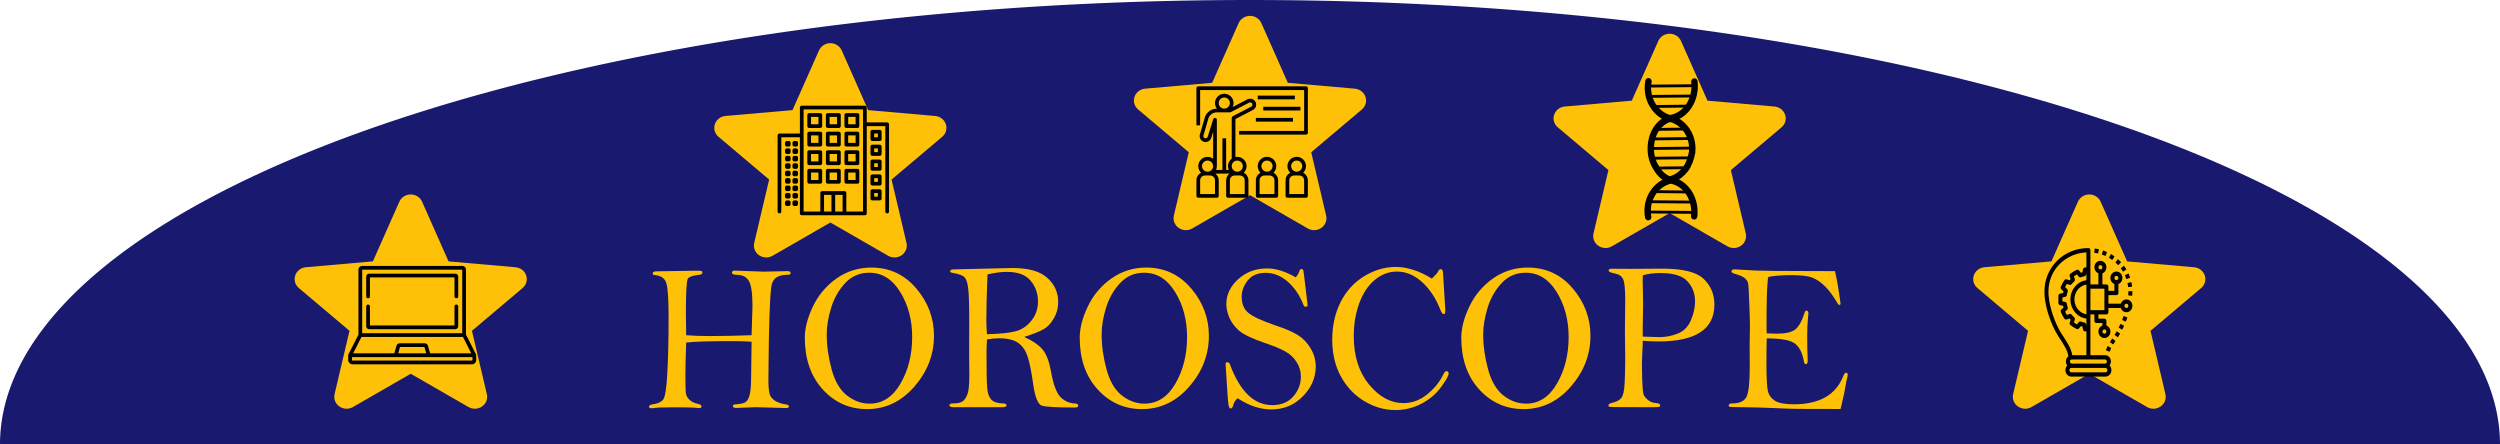 <?xml version="1.0" encoding="UTF-8" standalone="no"?>
<!-- Created with Inkscape (http://www.inkscape.org/) -->

<svg
   xmlns:dc="http://purl.org/dc/elements/1.1/"
   xmlns:cc="http://creativecommons.org/ns#"
   xmlns:rdf="http://www.w3.org/1999/02/22-rdf-syntax-ns#"
   xmlns:svg="http://www.w3.org/2000/svg"
   xmlns="http://www.w3.org/2000/svg"
   xmlns:sodipodi="http://sodipodi.sourceforge.net/DTD/sodipodi-0.dtd"
   xmlns:inkscape="http://www.inkscape.org/namespaces/inkscape"
   width="140mm"
   height="24.889mm"
   viewBox="0 0 140 24.889"
   version="1.1"
   id="svg8"
   inkscape:version="0.92.4 (5da689c313, 2019-01-14)"
   sodipodi:docname="Horoscopedess3.svg">
  <defs
     id="defs2" />
  <sodipodi:namedview
     id="base"
     pagecolor="#ffffff"
     bordercolor="#666666"
     borderopacity="1.0"
     inkscape:pageopacity="0.0"
     inkscape:pageshadow="2"
     inkscape:zoom="2.8"
     inkscape:cx="206.7561"
     inkscape:cy="102.06001"
     inkscape:document-units="mm"
     inkscape:current-layer="layer1"
     showgrid="false"
     inkscape:window-width="1920"
     inkscape:window-height="1001"
     inkscape:window-x="-9"
     inkscape:window-y="-9"
     inkscape:window-maximized="1"
     fit-margin-top="0"
     fit-margin-left="0"
     fit-margin-right="0"
     fit-margin-bottom="0" />
  <g
     inkscape:label="Calque 1"
     inkscape:groupmode="layer"
     id="layer1"
     transform="translate(0,-272.111)">
    <path
       style="fill:#191970;fill-opacity:1;stroke:none;stroke-width:0.247;stroke-opacity:1"
       id="path20"
       sodipodi:type="arc"
       sodipodi:cx="70"
       sodipodi:cy="297"
       sodipodi:rx="70"
       sodipodi:ry="24.888889"
       sodipodi:start="3.1415927"
       sodipodi:end="0"
       sodipodi:open="true"
       d="M 0,297 A 70,24.889 0 0 1 70,272.111 70,24.889 0 0 1 140,297"
       inkscape:export-xdpi="96"
       inkscape:export-ydpi="96" />
    <g
       id="flowRoot10"
       style="font-style:normal;font-weight:normal;font-size:42.667px;line-height:1.25;font-family:sans-serif;letter-spacing:0px;word-spacing:0px;fill:#ffc107;fill-opacity:1;stroke:none"
       transform="matrix(0.264,0,0,0.282,10.377,251.4)"
       aria-label="HOROSCOPE">
      <path
         inkscape:connector-curvature="0"
         id="path7118"
         style="font-style:normal;font-variant:normal;font-weight:normal;font-stretch:normal;font-family:'Bell MT';-inkscape-font-specification:'Bell MT';fill:#ffc107;fill-opacity:1"
         d="m 120.122,140.017 0.188,-5.792 q 0,-3.812 -0.771,-5 -0.75,-1.208 -2.542,-1.208 -1.042,0 -1.042,-0.438 0,-0.396 0.625,-0.396 l 6.062,0.208 5.146,-0.104 q 0.604,0 0.604,0.375 0,0.333 -0.396,0.333 -1.583,0 -2.458,0.458 -0.875,0.458 -1.167,1.562 -0.271,1.104 -0.458,6.312 -0.167,5.188 -0.167,7.542 l -0.062,5.125 q 0,2.396 0.458,3.125 0.458,0.708 1.354,1.125 0.917,0.396 1.875,0.5 0.667,0.083 0.667,0.396 0,0.333 -0.562,0.333 l -6.417,-0.167 -4.188,0.146 q -0.729,0 -0.729,-0.375 0,-0.312 0.521,-0.333 1.667,-0.104 2.167,-0.438 0.521,-0.333 0.833,-1.271 0.312,-0.938 0.354,-3.167 l 0.104,-7.562 q -1.792,-0.125 -3.646,-0.125 -8.062,0 -10.229,0.292 -0.167,4 -0.167,6.583 0,2.896 0.125,3.562 0.125,0.667 0.771,1.25 0.667,0.562 1.812,0.792 0.708,0.146 0.708,0.458 0,0.375 -0.458,0.375 -0.146,0 -0.417,-0.042 -1.125,-0.125 -4.667,-0.125 -3.854,0 -4.729,0.167 -0.188,0.021 -0.375,0.021 -0.479,0 -0.479,-0.312 0,-0.354 0.646,-0.438 1.604,-0.188 2.292,-0.896 0.688,-0.708 0.938,-5.312 0.271,-4.604 0.271,-11.188 0,-5.354 -0.5,-6.75 -0.5,-1.396 -2.438,-1.542 -0.438,-0.042 -0.438,-0.333 0,-0.417 0.896,-0.417 l 8.396,-0.125 q 0.896,0 1.062,0.062 0.188,0.042 0.188,0.333 0,0.333 -0.542,0.396 -2.062,0.208 -2.521,0.75 -0.438,0.542 -0.438,6.75 0,0.646 0.062,4.521 2.125,0.167 5,0.167 3.708,0 8.875,-0.167 z" />
      <path
         inkscape:connector-curvature="0"
         id="path7120"
         style="font-style:normal;font-variant:normal;font-weight:normal;font-stretch:normal;font-family:'Bell MT';-inkscape-font-specification:'Bell MT';fill:#ffc107;fill-opacity:1"
         d="m 131.413,140.496 q 0,-2.812 1.708,-6.167 1.708,-3.375 4.979,-5.562 3.292,-2.188 7.417,-2.188 5.771,0 9.521,4.125 3.771,4.125 3.771,9.417 0,5.625 -4.167,10.104 -4.167,4.458 -10.021,4.458 -5.604,0 -9.417,-3.917 -3.792,-3.917 -3.792,-10.271 z m 4.646,-0.667 q 0,3.396 1.042,6.979 1.042,3.562 3.271,5.188 2.229,1.604 4.771,1.604 4.104,0 6.562,-3.979 2.479,-4 2.479,-9.25 0,-5.083 -2.521,-8.917 -2.521,-3.854 -6.583,-3.854 -3.062,0 -5.104,2.062 -2.042,2.042 -2.979,4.896 -0.938,2.854 -0.938,5.271 z" />
      <path
         inkscape:connector-curvature="0"
         id="path7122"
         style="font-style:normal;font-variant:normal;font-weight:normal;font-stretch:normal;font-family:'Bell MT';-inkscape-font-specification:'Bell MT';fill:#ffc107;fill-opacity:1"
         d="m 177.955,140.35 q 2.875,1.25 4,2.625 1.125,1.354 1.667,4.208 0.708,3.75 1.958,5.042 1.25,1.271 3.271,1.354 0.562,0.042 0.562,0.417 0,0.375 -0.646,0.375 -5.833,0 -7.083,-0.375 -1.229,-0.396 -1.833,-4.271 -0.562,-3.771 -1.188,-5.5 -0.604,-1.75 -1.958,-2.667 -1.333,-0.938 -4.188,-0.938 -1.083,0 -2.458,0.229 -0.104,1.312 -0.104,2.729 0,5.354 0.146,6.938 0.146,1.562 0.875,2.292 0.75,0.708 2.479,0.75 0.75,0.021 0.75,0.354 0,0.396 -0.917,0.396 h -10.312 q -0.896,0 -0.896,-0.396 0,-0.354 0.708,-0.354 1.583,0 2.188,-0.479 0.625,-0.479 0.979,-1.479 0.354,-1.021 0.354,-3.667 l -0.042,-4.25 0.021,-6.479 q 0,-4.958 -0.229,-6.562 -0.208,-1.604 -0.771,-2.146 -0.562,-0.562 -2.604,-0.875 -0.438,-0.062 -0.438,-0.354 0,-0.333 0.875,-0.333 l 12.333,-0.271 q 5.104,0 7.396,1.958 2.312,1.958 2.312,4.792 0,1.792 -0.938,3.271 -0.917,1.479 -2.188,2.146 -1.271,0.667 -4.083,1.521 z m -7.896,-0.542 q 4,-0.083 6,-0.562 2,-0.479 3.396,-2.104 1.417,-1.625 1.417,-3.854 0,-2.354 -1.562,-4.104 -1.562,-1.75 -5,-1.75 -1.875,0 -4.146,0.5 -0.25,5.729 -0.25,9.125 0,1.167 0.146,2.75 z" />
      <path
         inkscape:connector-curvature="0"
         id="path7124"
         style="font-style:normal;font-variant:normal;font-weight:normal;font-stretch:normal;font-family:'Bell MT';-inkscape-font-specification:'Bell MT';fill:#ffc107;fill-opacity:1"
         d="m 189.726,140.496 q 0,-2.812 1.708,-6.167 1.708,-3.375 4.979,-5.562 3.292,-2.188 7.417,-2.188 5.771,0 9.521,4.125 3.771,4.125 3.771,9.417 0,5.625 -4.167,10.104 -4.167,4.458 -10.021,4.458 -5.604,0 -9.417,-3.917 -3.792,-3.917 -3.792,-10.271 z m 4.646,-0.667 q 0,3.396 1.042,6.979 1.042,3.562 3.271,5.188 2.229,1.604 4.771,1.604 4.104,0 6.562,-3.979 2.479,-4 2.479,-9.25 0,-5.083 -2.521,-8.917 -2.521,-3.854 -6.583,-3.854 -3.062,0 -5.104,2.062 -2.042,2.042 -2.979,4.896 -0.938,2.854 -0.938,5.271 z" />
      <path
         inkscape:connector-curvature="0"
         id="path7126"
         style="font-style:normal;font-variant:normal;font-weight:normal;font-stretch:normal;font-family:'Bell MT';-inkscape-font-specification:'Bell MT';fill:#ffc107;fill-opacity:1"
         d="m 235.538,128.517 q 0.562,-0.562 0.75,-1.167 0.167,-0.5 0.479,-0.5 0.167,0 0.375,0.208 0.146,0.75 0.417,3.021 l 0.5,3.917 q 0,0.375 -0.458,0.375 -0.25,0 -0.438,-0.417 -1.104,-2.729 -3.271,-4.542 -2.167,-1.792 -4.729,-1.792 -2.521,0 -3.812,1.521 -1.271,1.521 -1.271,3.229 0,2.083 1.396,3.188 1.396,1.104 5.75,2.5 3.208,1 4.792,1.938 1.604,0.938 2.688,2.625 1.083,1.688 1.083,3.625 0,3.292 -2.729,5.896 -2.729,2.604 -6.688,2.604 -3.562,0 -7.167,-2.229 -0.708,0.583 -0.917,1.375 -0.167,0.667 -0.542,0.667 -0.333,0 -0.479,-0.854 -0.146,-0.854 -0.604,-8.083 0.083,-0.25 0.438,-0.25 0.312,0 0.5,0.458 3.208,8.062 8.958,8.062 2.854,0 4.458,-1.708 1.625,-1.729 1.625,-3.958 0,-1.542 -0.875,-2.833 -0.854,-1.292 -2.292,-2.083 -1.417,-0.792 -4.5,-1.771 -3.958,-1.271 -5.396,-2.396 -1.417,-1.146 -2.083,-2.562 -0.667,-1.438 -0.667,-2.771 0,-2.771 2.5,-4.917 2.521,-2.146 6.167,-2.146 1.375,0 2.875,0.438 1.521,0.438 3.167,1.333 z" />
      <path
         inkscape:connector-curvature="0"
         id="path7128"
         style="font-style:normal;font-variant:normal;font-weight:normal;font-stretch:normal;font-family:'Bell MT';-inkscape-font-specification:'Bell MT';fill:#ffc107;fill-opacity:1"
         d="m 264.413,128.767 q 1.146,-1.021 1.312,-1.375 0.208,-0.5 0.604,-0.5 0.417,0 0.458,0.75 l 0.479,7.271 q 0,0.625 -0.062,0.771 -0.042,0.125 -0.292,0.125 -0.333,0 -0.708,-0.896 -1.375,-3.312 -3.833,-5.438 -2.479,-2.104 -5.375,-2.104 -2.542,0 -4.667,1.646 -2.125,1.625 -3.312,4.667 -1.167,3.021 -1.167,6.5 0,5.917 3.25,9.625 3.271,3.688 7.292,3.688 2.729,0 5.021,-1.729 2.292,-1.729 3.458,-4 0.312,-0.625 0.646,-0.625 0.458,0 0.458,0.5 0,0.604 -1.583,2.646 -1.583,2.042 -4.167,3.312 -2.562,1.271 -5.521,1.271 -3.479,0 -6.625,-1.771 -3.125,-1.771 -4.958,-4.896 -1.833,-3.125 -1.833,-7.333 0,-4.125 1.771,-7.438 1.792,-3.312 5.021,-5.146 3.229,-1.833 6.667,-1.833 1.833,0 3.75,0.583 1.917,0.562 3.917,1.729 z" />
      <path
         inkscape:connector-curvature="0"
         id="path7130"
         style="font-style:normal;font-variant:normal;font-weight:normal;font-stretch:normal;font-family:'Bell MT';-inkscape-font-specification:'Bell MT';fill:#ffc107;fill-opacity:1"
         d="m 270.663,140.496 q 0,-2.812 1.708,-6.167 1.708,-3.375 4.979,-5.562 3.292,-2.188 7.417,-2.188 5.771,0 9.521,4.125 3.771,4.125 3.771,9.417 0,5.625 -4.167,10.104 -4.167,4.458 -10.021,4.458 -5.604,0 -9.417,-3.917 -3.792,-3.917 -3.792,-10.271 z m 4.646,-0.667 q 0,3.396 1.042,6.979 1.042,3.562 3.271,5.188 2.229,1.604 4.771,1.604 4.104,0 6.562,-3.979 2.479,-4 2.479,-9.25 0,-5.083 -2.521,-8.917 -2.521,-3.854 -6.583,-3.854 -3.062,0 -5.104,2.062 -2.042,2.042 -2.979,4.896 -0.938,2.854 -0.938,5.271 z" />
      <path
         inkscape:connector-curvature="0"
         id="path7132"
         style="font-style:normal;font-variant:normal;font-weight:normal;font-stretch:normal;font-family:'Bell MT';-inkscape-font-specification:'Bell MT';fill:#ffc107;fill-opacity:1"
         d="m 309.163,141.121 q 0,0.938 -0.125,2.812 -0.062,0.917 -0.062,1.854 0,0.708 0.062,3.062 0.083,2.333 0.292,2.917 0.229,0.583 0.958,1.125 0.75,0.542 1.604,0.583 0.958,0.062 0.958,0.438 0,0.292 -0.292,0.354 -0.292,0.042 -2.208,0.042 l -5.729,-0.021 q -2.417,0 -2.583,-0.062 -0.146,-0.083 -0.146,-0.292 0,-0.333 0.792,-0.5 1.396,-0.312 1.938,-0.979 0.562,-0.667 0.688,-2.854 0.125,-2.208 0.125,-5.083 l -0.062,-5.562 0.062,-6 q 0,-3.188 -0.438,-4.062 -0.438,-0.896 -1.708,-1.125 -1.375,-0.25 -1.375,-0.604 0,-0.354 0.625,-0.354 l 4.125,0.021 6.625,-0.042 q 6.542,0 8.792,2.042 2.271,2.042 2.271,5.104 0,3.646 -2.958,5.479 -2.958,1.833 -8.896,1.833 -1.438,0 -3.333,-0.125 z m 0,-0.833 q 3.062,0.104 3.479,0.104 2.125,0 4,-0.729 1.875,-0.729 2.729,-2.625 0.875,-1.896 0.875,-3.75 0,-2.354 -1.604,-3.979 -1.583,-1.646 -5.729,-1.646 -2.146,0 -3.75,0.458 -0.021,0.75 -0.021,0.938 l 0.083,4.792 -0.083,5.104 q 0,0.375 0.021,1.333 z" />
      <path
         inkscape:connector-curvature="0"
         id="path7134"
         style="font-style:normal;font-variant:normal;font-weight:normal;font-stretch:normal;font-family:'Bell MT';-inkscape-font-specification:'Bell MT';fill:#ffc107;fill-opacity:1"
         d="m 349.934,127.288 q 0.604,2.333 1.188,6.542 -0.104,0.167 -0.229,0.167 -0.146,0 -0.312,-0.167 -1.438,-2.312 -2.75,-3.521 -1.312,-1.208 -2.646,-1.708 -1.312,-0.521 -4.542,-0.521 -3.042,0 -4.812,0.354 -0.167,0.208 -0.167,0.771 0,0.146 -0.042,0.521 -0.208,1.667 -0.208,9.042 0,0.312 0.042,0.875 1.583,0.062 2.167,0.062 2.625,0 3.792,-0.771 1.188,-0.792 2.062,-3.375 0.146,-0.438 0.417,-0.438 0.396,0 0.396,0.604 l -0.083,0.833 q -0.167,1.646 -0.167,3.396 0,2.833 0.104,5.104 0,0.708 -0.396,0.708 -0.292,0 -0.396,-0.5 -0.438,-2.458 -1.833,-3.542 -1.396,-1.083 -6.062,-1.083 -0.062,1.521 -0.062,4.917 0,4.396 0.312,5.583 0.312,1.188 1.5,1.896 1.188,0.688 4.021,0.688 8.104,0 10.458,-5.583 0.292,-0.688 0.604,-0.688 0.333,0 0.333,0.458 0,0.25 -0.104,0.542 -0.125,0.396 -0.604,2.958 -0.104,0.542 -0.792,3.25 l -8.729,-0.021 q -1.875,0 -5.521,-0.167 -3.625,-0.146 -6.438,-0.167 -2.792,0 -2.917,-0.104 -0.125,-0.104 -0.125,-0.229 0,-0.417 0.688,-0.417 2.312,0 3.042,-1.229 0.729,-1.229 0.729,-5.979 l -0.021,-4.271 0.062,-4 q 0,-1.208 -0.146,-4.562 -0.125,-3.375 -0.25,-3.854 -0.104,-0.479 -0.646,-0.938 -0.521,-0.479 -2.333,-0.958 -0.542,-0.146 -0.542,-0.458 0,-0.375 0.729,-0.375 l 4.25,0.229 q 2.25,0.104 11.062,0.104 5.792,0 5.917,0.021 z" />
    </g>
    <path
       inkscape:connector-curvature="0"
       style="fill:#ffc107;stroke-width:0.025"
       d="m 29.466,287.535 c -0.085,-0.254 -0.319,-0.434 -0.595,-0.458 l -3.752,-0.328 -1.484,-3.345 C 23.526,283.159 23.277,283 23,283 c -0.277,0 -0.526,0.159 -0.635,0.404 l -1.484,3.344 -3.753,0.328 c -0.276,0.025 -0.509,0.204 -0.594,0.458 -0.086,0.254 -0.006,0.532 0.202,0.707 l 2.836,2.396 -0.836,3.549 c -0.061,0.261 0.044,0.531 0.269,0.687 0.121,0.084 0.262,0.127 0.405,0.127 0.123,0 0.245,-0.032 0.354,-0.095 l 3.237,-1.863 3.235,1.863 c 0.237,0.137 0.535,0.125 0.759,-0.032 0.225,-0.157 0.33,-0.427 0.269,-0.687 l -0.836,-3.549 2.836,-2.395 c 0.209,-0.176 0.288,-0.453 0.203,-0.707 z m 0,0"
       id="path4547"
       inkscape:export-xdpi="96"
       inkscape:export-ydpi="96" />
    <path
       inkscape:connector-curvature="0"
       style="fill:#ffc107;stroke-width:0.025"
       d="m 123.466,287.535 c -0.085,-0.254 -0.319,-0.434 -0.595,-0.458 l -3.752,-0.328 -1.484,-3.345 C 117.526,283.159 117.277,283 117,283 c -0.277,0 -0.526,0.159 -0.635,0.404 l -1.484,3.344 -3.753,0.328 c -0.276,0.025 -0.509,0.204 -0.594,0.458 -0.086,0.254 -0.007,0.532 0.202,0.707 l 2.836,2.396 -0.836,3.549 c -0.061,0.261 0.044,0.531 0.269,0.687 0.121,0.084 0.262,0.127 0.405,0.127 0.123,0 0.245,-0.032 0.354,-0.095 l 3.237,-1.863 3.235,1.863 c 0.237,0.137 0.535,0.125 0.759,-0.032 0.225,-0.157 0.33,-0.427 0.269,-0.687 l -0.836,-3.549 2.836,-2.395 c 0.209,-0.176 0.288,-0.453 0.203,-0.707 z m 0,0"
       id="path4547-1"
       inkscape:export-xdpi="96"
       inkscape:export-ydpi="96" />
    <path
       inkscape:connector-curvature="0"
       style="fill:#ffc107;stroke-width:0.025"
       d="m 99.966,278.535 c -0.085,-0.254 -0.319,-0.434 -0.595,-0.458 l -3.752,-0.328 -1.484,-3.345 C 94.026,274.159 93.777,274 93.5,274 c -0.277,0 -0.526,0.159 -0.635,0.404 l -1.484,3.344 -3.753,0.328 c -0.276,0.025 -0.509,0.204 -0.594,0.458 -0.086,0.254 -0.007,0.532 0.202,0.707 l 2.836,2.396 -0.836,3.549 c -0.061,0.261 0.044,0.531 0.269,0.687 0.121,0.084 0.262,0.127 0.405,0.127 0.123,0 0.245,-0.032 0.354,-0.095 l 3.237,-1.863 3.235,1.863 c 0.237,0.137 0.535,0.125 0.759,-0.032 0.225,-0.157 0.33,-0.427 0.269,-0.687 l -0.836,-3.549 2.836,-2.395 c 0.209,-0.176 0.288,-0.453 0.203,-0.707 z m 0,0"
       id="path4547-1-6"
       inkscape:export-xdpi="96"
       inkscape:export-ydpi="96" />
    <path
       inkscape:connector-curvature="0"
       style="fill:#ffc107;stroke-width:0.025"
       d="m 52.966,279.064 c -0.085,-0.254 -0.319,-0.434 -0.595,-0.458 l -3.752,-0.328 -1.484,-3.345 c -0.109,-0.245 -0.359,-0.404 -0.635,-0.404 -0.277,0 -0.526,0.159 -0.635,0.404 l -1.484,3.344 -3.753,0.328 c -0.276,0.025 -0.509,0.204 -0.594,0.458 -0.086,0.254 -0.007,0.532 0.202,0.707 l 2.836,2.396 -0.836,3.549 c -0.061,0.261 0.044,0.531 0.269,0.687 0.121,0.084 0.262,0.127 0.405,0.127 0.123,0 0.245,-0.032 0.354,-0.095 l 3.237,-1.863 3.235,1.863 c 0.237,0.137 0.535,0.125 0.759,-0.032 0.225,-0.157 0.33,-0.427 0.269,-0.687 l -0.836,-3.549 2.836,-2.395 c 0.209,-0.176 0.288,-0.453 0.203,-0.707 z m 0,0"
       id="path4547-1-6-5"
       inkscape:export-xdpi="96"
       inkscape:export-ydpi="96" />
    <path
       inkscape:connector-curvature="0"
       style="fill:#ffc107;stroke-width:0.025"
       d="m 76.466,277.535 c -0.085,-0.254 -0.319,-0.434 -0.595,-0.458 l -3.752,-0.328 -1.484,-3.345 C 70.526,273.159 70.277,273 70,273 c -0.277,0 -0.526,0.159 -0.635,0.404 l -1.484,3.344 -3.753,0.328 c -0.276,0.025 -0.509,0.204 -0.594,0.458 -0.086,0.254 -0.007,0.532 0.202,0.707 l 2.836,2.396 -0.836,3.549 c -0.061,0.261 0.044,0.531 0.269,0.687 0.121,0.084 0.262,0.127 0.405,0.127 0.123,0 0.245,-0.032 0.354,-0.095 l 3.237,-1.863 3.235,1.863 c 0.237,0.137 0.535,0.125 0.759,-0.032 0.225,-0.157 0.33,-0.427 0.269,-0.687 l -0.836,-3.549 2.836,-2.395 c 0.209,-0.176 0.288,-0.453 0.203,-0.707 z m 0,0"
       id="path4547-1-6-2"
       inkscape:export-xdpi="96"
       inkscape:export-ydpi="96" />
    <g
       transform="matrix(0.014,0,0,0.014,19.5,286.173)"
       id="g4691"
       inkscape:export-xdpi="96"
       inkscape:export-ydpi="96">
      <g
         id="g4689">
        <path
           inkscape:connector-curvature="0"
           d="m 511.976,416.063 c -0.005,-0.075 -0.004,-0.149 -0.011,-0.224 -0.027,-0.297 -0.07,-0.588 -0.131,-0.873 -0.006,-0.028 -0.015,-0.056 -0.022,-0.084 -0.059,-0.262 -0.132,-0.518 -0.218,-0.768 -0.023,-0.067 -0.048,-0.132 -0.073,-0.198 -0.084,-0.227 -0.179,-0.448 -0.284,-0.663 -0.018,-0.038 -0.03,-0.077 -0.049,-0.115 L 471.076,334.02 V 73.72 c 0,-8.006 -6.513,-14.519 -14.519,-14.519 H 55.441 c -8.006,0 -14.519,6.513 -14.519,14.519 V 334.018 L 0.811,413.137 c -0.019,0.038 -0.031,0.077 -0.049,0.115 -0.105,0.215 -0.199,0.436 -0.284,0.662 -0.025,0.066 -0.05,0.132 -0.073,0.199 -0.085,0.251 -0.159,0.508 -0.218,0.77 -0.006,0.027 -0.015,0.054 -0.021,0.081 -0.061,0.286 -0.104,0.577 -0.131,0.874 -0.007,0.074 -0.007,0.149 -0.011,0.223 C 0.014,416.217 0,416.371 0,416.529 v 19.026 c 0,9.509 7.735,17.244 17.244,17.244 h 477.512 c 9.509,0 17.244,-7.735 17.244,-17.244 v -19.026 c 0,-0.158 -0.014,-0.312 -0.024,-0.466 z M 55.923,74.203 H 456.077 V 328.312 H 55.923 Z M 53.029,343.311 H 458.97 l 33.318,65.717 h -164.78 l -8.271,-29.989 c -1.684,-6.105 -7.282,-10.369 -13.615,-10.369 h -99.246 c -6.333,0 -11.932,4.264 -13.615,10.368 l -8.271,29.99 H 19.711 Z m 258.919,65.718 H 200.052 l 6.993,-25.358 h 97.91 z M 497,435.554 c 0,1.237 -1.007,2.244 -2.244,2.244 H 17.244 c -1.237,0 -2.244,-1.007 -2.244,-2.244 v -11.526 h 482 z"
           id="path4687" />
      </g>
    </g>
    <g
       transform="matrix(0.014,0,0,0.014,19.5,286.173)"
       id="g4697"
       inkscape:export-xdpi="96"
       inkscape:export-ydpi="96">
      <g
         id="g4695">
        <path
           inkscape:connector-curvature="0"
           d="m 432.577,213.756 c -4.143,0 -7.5,3.357 -7.5,7.5 v 76.055 H 86.923 v -76.055 c 0,-4.143 -3.357,-7.5 -7.5,-7.5 -4.143,0 -7.5,3.357 -7.5,7.5 v 79.294 c 0,6.485 5.275,11.761 11.761,11.761 h 344.633 c 6.485,0 11.761,-5.275 11.761,-11.761 v -79.294 c -10e-4,-4.141 -3.358,-7.5 -7.501,-7.5 z"
           id="path4693" />
      </g>
    </g>
    <g
       transform="matrix(0.014,0,0,0.014,19.5,286.173)"
       id="g4703"
       inkscape:export-xdpi="96"
       inkscape:export-ydpi="96">
      <g
         id="g4701">
        <path
           inkscape:connector-curvature="0"
           d="M 428.316,90.203 H 83.684 c -6.485,0 -11.761,5.275 -11.761,11.761 v 79.294 c 0,4.143 3.357,7.5 7.5,7.5 4.143,0 7.5,-3.357 7.5,-7.5 v -76.055 h 338.154 v 76.055 c 0,4.143 3.357,7.5 7.5,7.5 4.143,0 7.5,-3.357 7.5,-7.5 v -79.294 c 0,-6.487 -5.275,-11.761 -11.761,-11.761 z"
           id="path4699" />
      </g>
    </g>
    <g
       transform="matrix(0.014,0,0,0.015,113.591,285.94)"
       id="g4954"
       inkscape:export-xdpi="96"
       inkscape:export-ydpi="96">
      <g
         id="g4952">
        <path
           inkscape:connector-curvature="0"
           d="m 414.61,211.775 c -3.406,-9.558 -12.463,-15.933 -22.61,-15.915 -10.137,0.031 -19.158,6.438 -22.526,16 H 320 v -32 h 32 c 4.417,10e-4 7.999,-3.579 8,-7.996 0,-0.001 0,-0.003 0,-0.004 v -33.474 c 12.497,-4.418 19.047,-18.13 14.629,-30.628 -4.418,-12.497 -18.13,-19.047 -30.628,-14.629 -12.498,4.418 -19.047,18.13 -14.629,30.628 2.416,6.835 7.793,12.212 14.628,14.629 v 25.475 h -24 v -16 c 10e-4,-4.417 -3.579,-7.999 -7.996,-8 -0.001,0 -0.003,0 -0.004,0 H 296 V 98.385 c 12.497,-4.418 19.047,-18.13 14.629,-30.628 -4.418,-12.497 -18.13,-19.047 -30.628,-14.629 -12.497,4.418 -19.047,18.13 -14.629,30.628 2.416,6.835 7.793,12.212 14.628,14.629 V 139.86 H 248 V 12.141 c 0.001,-4.417 -3.579,-7.999 -7.996,-8 -0.001,0 -0.003,0 -0.004,0 -98.691,0 -176,71.453 -176,162.664 0,43.328 17.199,100.695 44.891,149.703 4.973,8.797 11.461,18.047 18.328,27.844 14.521,20.699 30.681,43.976 32.438,64.238 -6.15,4.347 -9.749,11.458 -9.61,18.988 0.023,5.409 1.891,10.649 5.295,14.853 -4.735,4.672 -7.383,11.058 -7.342,17.71 0.014,13.249 10.751,23.986 24,24 h 136 c 13.339,-0.083 24.086,-10.963 24.003,-24.302 -10e-4,-0.087 -0.002,-0.174 -0.003,-0.261 -0.005,-6.507 -2.664,-12.73 -7.363,-17.232 3.448,-4.366 5.321,-9.768 5.316,-15.331 -0.024,-12.671 -10.315,-22.923 -22.986,-22.899 -0.338,0.001 -0.676,0.009 -1.014,0.024 H 248 V 251.859 h 16 v 24 c -10e-4,4.417 3.579,7.999 7.996,8 0.001,0 0.003,0 0.004,0 h 24 v 9.474 c -12.497,4.418 -19.046,18.131 -14.627,30.627 4.419,12.496 18.131,19.046 30.627,14.627 12.497,-4.418 19.046,-18.131 14.627,-30.627 -2.416,-6.835 -7.793,-12.211 -14.627,-14.627 v -17.474 c 10e-4,-4.417 -3.579,-7.999 -7.996,-8 -0.001,0 -0.003,0 -0.004,0 h -24 v -16 h 32 c 4.417,0.001 7.999,-3.579 8,-7.996 0,-0.001 0,-0.003 0,-0.004 v -16 h 49.475 c 4.442,12.464 18.146,18.967 30.61,14.525 12.463,-4.441 18.966,-18.145 14.525,-30.609 z M 352,107.859 c 4.418,0 8,3.582 8,8 0,4.418 -3.582,8 -8,8 -4.418,0 -8,-3.582 -8,-8 0.004,-4.416 3.584,-7.995 8,-8 z M 140.32,335.164 c -6.641,-9.469 -12.91,-18.406 -17.5,-26.531 C 96.809,262.594 80,206.922 80,166.805 80,87.024 146.137,24.008 232,20.313 v 55.888 c -2.124,0.159 -4.291,0.352 -6.609,0.636 -3.396,0.413 -6.153,2.941 -6.859,6.289 l -2.438,11.594 c -2.008,0.477 -4.01,1.016 -6.008,1.617 l -7.973,-8.891 c -2.284,-2.555 -5.942,-3.369 -9.094,-2.023 -8.954,3.861 -17.405,8.796 -25.168,14.695 -2.733,2.06 -3.852,5.631 -2.785,8.883 l 3.672,11.188 c -1.512,1.422 -2.984,2.898 -4.41,4.406 l -11.176,-3.672 c -3.251,-1.053 -6.813,0.062 -8.883,2.781 -5.907,7.765 -10.846,16.22 -14.707,25.18 -1.344,3.152 -0.53,6.809 2.023,9.094 l 8.895,7.969 c -0.598,1.977 -1.133,3.958 -1.605,5.945 l -12.441,2.484 c -3.74,0.746 -6.433,4.03 -6.433,7.844 v 27.28 c 0,3.814 2.693,7.098 6.434,7.844 l 12.441,2.484 c 0.473,1.984 1.008,3.966 1.605,5.945 l -8.898,7.969 c -2.55,2.287 -3.363,5.942 -2.023,9.094 3.862,8.959 8.8,17.415 14.707,25.18 2.068,2.722 5.632,3.837 8.883,2.781 l 11.176,-3.672 c 1.43,1.508 2.898,2.984 4.41,4.406 l -3.672,11.172 c -1.066,3.251 0.051,6.82 2.781,8.883 7.763,5.908 16.218,10.848 25.176,14.711 3.152,1.338 6.806,0.525 9.094,-2.023 l 7.973,-8.891 c 1.996,0.602 3.999,1.141 6.008,1.617 l 2.434,11.586 c 0.703,3.351 3.461,5.883 6.859,6.297 2.321,0.284 4.489,0.477 6.613,0.636 v 88.622 h -56.69 c -3.271,-23.577 -19.971,-47.56 -34.992,-68.977 z M 168,195.859 c 0.051,36.644 27.587,67.419 64,71.528 v 27.511 l -1.324,-6.297 c -0.668,-3.189 -3.203,-5.655 -6.41,-6.234 -4.742,-0.863 -9.404,-2.12 -13.937,-3.758 -0.869,-0.309 -1.785,-0.467 -2.707,-0.469 -2.274,0 -4.441,0.969 -5.957,2.664 l -7.523,8.391 c -4.169,-2.083 -8.192,-4.446 -12.043,-7.07 l 3.473,-10.57 c 1.017,-3.098 0.054,-6.502 -2.434,-8.609 -3.689,-3.123 -7.114,-6.546 -10.238,-10.234 -2.113,-2.471 -5.506,-3.427 -8.598,-2.422 l -10.566,3.477 c -2.626,-3.852 -4.989,-7.877 -7.074,-12.047 l 8.398,-7.523 c 2.422,-2.175 3.288,-5.599 2.191,-8.664 -1.636,-4.534 -2.893,-9.196 -3.758,-13.937 -0.584,-3.233 -3.086,-5.78 -6.309,-6.422 L 136,202.938 v -14.156 l 11.184,-2.234 c 3.222,-0.641 5.725,-3.189 6.309,-6.422 0.865,-4.744 2.122,-9.409 3.757,-13.946 1.099,-3.066 0.231,-6.491 -2.195,-8.664 L 146.664,150 c 2.087,-4.168 4.449,-8.193 7.07,-12.047 l 10.57,3.477 c 3.092,1.004 6.484,0.049 8.598,-2.422 3.132,-3.691 6.559,-7.121 10.246,-10.258 2.478,-2.103 3.436,-5.498 2.422,-8.586 l -3.469,-10.57 c 3.851,-2.623 7.873,-4.985 12.039,-7.07 l 7.523,8.391 c 2.176,2.42 5.598,3.287 8.664,2.195 4.533,-1.639 9.195,-2.896 13.937,-3.758 3.206,-0.576 5.741,-3.039 6.41,-6.227 L 232,96.828 v 27.503 c -36.413,4.11 -63.949,34.884 -64,71.528 z m 64,-55.361 V 251.22 c -30.575,-4.377 -51.813,-32.712 -47.436,-63.287 3.521,-24.592 22.843,-43.914 47.436,-47.435 z m 84,319.643 c -0.004,4.416 -3.584,7.996 -8,8 H 172 c -4.499,-0.076 -8.085,-3.785 -8.009,-8.284 0.002,-0.093 0.005,-0.186 0.009,-0.279 0.004,-4.416 3.584,-7.996 8,-8 h 136 c 4.499,0.076 8.085,3.785 8.009,8.284 -0.001,0.093 -0.004,0.186 -0.009,0.279 z m -10.047,-40 c 4.03,-0.372 7.599,2.595 7.97,6.625 0.025,0.27 0.035,0.541 0.03,0.812 -0.004,4.416 -3.584,7.996 -8,8 H 174.047 c -4.499,-0.076 -8.085,-3.784 -8.009,-8.284 0.002,-0.093 0.005,-0.186 0.009,-0.279 0.171,-3.988 3.543,-7.082 7.531,-6.91 0.157,0.007 0.313,0.019 0.469,0.035 H 305.953 Z M 304,307.859 c 4.418,0 8,3.582 8,8 0,4.418 -3.582,8 -8,8 -4.418,0 -8,-3.582 -8,-8 0.004,-4.416 3.584,-7.995 8,-8 z m -16,-240 c 4.418,0 8,3.582 8,8 0,4.418 -3.582,8 -8,8 -4.418,0 -8,-3.582 -8,-8 0.004,-4.416 3.584,-7.995 8,-8 z m 16,168 h -56 v -80 h 56 z m 88,-8 c -4.418,0 -8,-3.582 -8,-8 0,-4.418 3.582,-8 8,-8 4.418,0 8,3.582 8,8 -0.004,4.417 -3.584,7.996 -8,8 z"
           id="path4950" />
      </g>
    </g>
    <g
       transform="matrix(0.014,0,0,0.015,113.591,285.94)"
       id="g4960"
       inkscape:export-xdpi="96"
       inkscape:export-ydpi="96">
      <g
         id="g4958">
        <path
           inkscape:connector-curvature="0"
           d="m 317.152,369.828 c -2.821,5.044 -5.317,10.263 -7.472,15.625 l 14.875,5.891 c 1.906,-4.73 4.112,-9.333 6.605,-13.781 z"
           id="path4956" />
      </g>
    </g>
    <g
       transform="matrix(0.014,0,0,0.015,113.591,285.94)"
       id="g4966"
       inkscape:export-xdpi="96"
       inkscape:export-ydpi="96">
      <g
         id="g4964">
        <path
           inkscape:connector-curvature="0"
           d="m 335.148,341.648 c -3.144,4.516 -6.281,9.109 -9.281,13.75 l 13.43,8.688 c 2.906,-4.484 5.941,-8.922 8.984,-13.297 z"
           id="path4962" />
      </g>
    </g>
    <g
       transform="matrix(0.014,0,0,0.015,113.591,285.94)"
       id="g4972"
       inkscape:export-xdpi="96"
       inkscape:export-ydpi="96">
      <g
         id="g4970">
        <path
           inkscape:connector-curvature="0"
           d="m 353.348,315.031 c -2.699,4.281 -5.707,8.711 -8.859,13.258 l 13.141,9.125 c 3.301,-4.75 6.441,-9.383 9.258,-13.867 z"
           id="path4968" />
      </g>
    </g>
    <g
       transform="matrix(0.014,0,0,0.015,113.591,285.94)"
       id="g4978"
       inkscape:export-xdpi="96"
       inkscape:export-ydpi="96">
      <g
         id="g4976">
        <path
           inkscape:connector-curvature="0"
           d="m 368.359,287.148 c -2.293,4.797 -4.69,9.539 -7.191,14.227 l 14.109,7.547 c 2.617,-4.898 5.124,-9.859 7.52,-14.883 z"
           id="path4974" />
      </g>
    </g>
    <g
       transform="matrix(0.014,0,0,0.015,113.591,285.94)"
       id="g4984"
       inkscape:export-xdpi="96"
       inkscape:export-ydpi="96">
      <g
         id="g4982">
        <path
           inkscape:connector-curvature="0"
           d="m 380.855,257.789 c -1.859,4.945 -3.84,9.898 -5.934,14.812 l 14.727,6.266 c 2.18,-5.133 4.241,-10.284 6.184,-15.453 z"
           id="path4980" />
      </g>
    </g>
    <g
       transform="matrix(0.014,0,0,0.015,113.591,285.94)"
       id="g4990"
       inkscape:export-xdpi="96"
       inkscape:export-ydpi="96">
      <g
         id="g4988">
        <path
           inkscape:connector-curvature="0"
           d="m 415.992,165.211 -16,0.125 0.008,1.469 c 0,4.461 -0.207,9.203 -0.621,14.078 l 15.945,1.344 c 0.449,-5.32 0.676,-10.508 0.676,-15.422 z"
           id="path4986" />
      </g>
    </g>
    <g
       transform="matrix(0.014,0,0,0.015,113.591,285.94)"
       id="g4996"
       inkscape:export-xdpi="96"
       inkscape:export-ydpi="96">
      <g
         id="g4994">
        <path
           inkscape:connector-curvature="0"
           d="m 411.918,131.156 -15.578,3.641 c 1.169,5.001 2.058,10.064 2.664,15.164 l 15.891,-1.891 c -0.679,-5.688 -1.673,-11.335 -2.977,-16.914 z"
           id="path4992" />
      </g>
    </g>
    <g
       transform="matrix(0.014,0,0,0.015,113.591,285.94)"
       id="g5002"
       inkscape:export-xdpi="96"
       inkscape:export-ydpi="96">
      <g
         id="g5000">
        <path
           inkscape:connector-curvature="0"
           d="m 400.418,98.828 -14.383,7 c 2.249,4.621 4.242,9.363 5.969,14.203 l 15.07,-5.359 c -1.922,-5.401 -4.144,-10.691 -6.656,-15.844 z"
           id="path4998" />
      </g>
    </g>
    <g
       transform="matrix(0.014,0,0,0.015,113.591,285.94)"
       id="g5008"
       inkscape:export-xdpi="96"
       inkscape:export-ydpi="96">
      <g
         id="g5006">
        <path
           inkscape:connector-curvature="0"
           d="m 382.117,69.859 -12.531,9.953 c 3.202,4.032 6.188,8.23 8.945,12.578 l 13.523,-8.547 c -3.062,-4.834 -6.379,-9.502 -9.937,-13.984 z"
           id="path5004" />
      </g>
    </g>
    <g
       transform="matrix(0.014,0,0,0.015,113.591,285.94)"
       id="g5014"
       inkscape:export-xdpi="96"
       inkscape:export-ydpi="96">
      <g
         id="g5012">
        <path
           inkscape:connector-curvature="0"
           d="m 358.141,45.445 -10.195,12.328 c 3.977,3.29 7.783,6.782 11.402,10.461 l 11.406,-11.219 c -4.005,-4.069 -8.215,-7.93 -12.613,-11.57 z"
           id="path5010" />
      </g>
    </g>
    <g
       transform="matrix(0.014,0,0,0.015,113.591,285.94)"
       id="g5020"
       inkscape:export-xdpi="96"
       inkscape:export-ydpi="96">
      <g
         id="g5018">
        <path
           inkscape:connector-curvature="0"
           d="m 329.836,26.375 -7.609,14.078 c 4.57,2.469 9.043,5.172 13.293,8.031 l 8.93,-13.281 c -4.677,-3.14 -9.591,-6.109 -14.614,-8.828 z"
           id="path5016" />
      </g>
    </g>
    <g
       transform="matrix(0.014,0,0,0.015,113.591,285.94)"
       id="g5026"
       inkscape:export-xdpi="96"
       inkscape:export-ydpi="96">
      <g
         id="g5024">
        <path
           inkscape:connector-curvature="0"
           d="m 298.477,13.102 -4.844,15.25 c 4.984,1.578 9.887,3.391 14.578,5.383 l 6.258,-14.719 c -5.152,-2.196 -10.535,-4.18 -15.992,-5.914 z"
           id="path5022" />
      </g>
    </g>
    <g
       transform="matrix(0.014,0,0,0.015,113.591,285.94)"
       id="g5032"
       inkscape:export-xdpi="96"
       inkscape:export-ydpi="96">
      <g
         id="g5030">
        <path
           inkscape:connector-curvature="0"
           d="m 265.285,5.758 -2.047,15.875 c 5.16,0.664 10.324,1.563 15.348,2.68 L 282.047,8.688 C 276.559,7.477 270.918,6.492 265.285,5.758 Z"
           id="path5028" />
      </g>
    </g>
    <g
       transform="matrix(0.013,0,0,0.013,43.546,277.978)"
       id="g5514"
       inkscape:export-xdpi="96"
       inkscape:export-ydpi="96">
      <g
         id="g5512">
        <path
           inkscape:connector-curvature="0"
           d="M 472,76 H 384 V 12 c 0,-4.418 -3.582,-8 -8,-8 H 104 c -4.418,0 -8,3.582 -8,8 V 124 H 8 c -4.418,0 -8,3.582 -8,8 v 328 c 0,4.418 3.582,8 8,8 4.418,0 8,-3.582 8,-8 V 140 h 80 v 328 c 0,4.418 3.582,8 8,8 h 272 c 4.418,0 8,-3.582 8,-8 V 92 h 80 v 368 c 0,4.418 3.582,8 8,8 4.418,0 8,-3.582 8,-8 V 84 c 0,-4.418 -3.582,-8 -8,-8 z M 232,460 h -32 v -72 h 32 z m 48,0 h -32 v -72 h 32 z m 88,0 h -72 v -80 c 0,-4.418 -3.582,-8 -8,-8 h -96 c -4.418,0 -8,3.582 -8,8 v 80 H 112 V 20 h 256 z"
           id="path5510" />
      </g>
    </g>
    <g
       transform="matrix(0.013,0,0,0.013,43.546,277.978)"
       id="g5520"
       inkscape:export-xdpi="96"
       inkscape:export-ydpi="96">
      <g
         id="g5518">
        <path
           inkscape:connector-curvature="0"
           d="m 184,36 h -48 c -4.418,0 -8,3.582 -8,8 v 48 c 0,4.418 3.582,8 8,8 h 48 c 4.418,0 8,-3.582 8,-8 V 44 c 0,-4.418 -3.582,-8 -8,-8 z m -8,48 H 144 V 52 h 32 z"
           id="path5516" />
      </g>
    </g>
    <g
       transform="matrix(0.013,0,0,0.013,43.546,277.978)"
       id="g5526"
       inkscape:export-xdpi="96"
       inkscape:export-ydpi="96">
      <g
         id="g5524">
        <path
           inkscape:connector-curvature="0"
           d="m 264,36 h -48 c -4.418,0 -8,3.582 -8,8 v 48 c 0,4.418 3.582,8 8,8 h 48 c 4.418,0 8,-3.582 8,-8 V 44 c 0,-4.418 -3.582,-8 -8,-8 z m -8,48 H 224 V 52 h 32 z"
           id="path5522" />
      </g>
    </g>
    <g
       transform="matrix(0.013,0,0,0.013,43.546,277.978)"
       id="g5532"
       inkscape:export-xdpi="96"
       inkscape:export-ydpi="96">
      <g
         id="g5530">
        <path
           inkscape:connector-curvature="0"
           d="m 344,36 h -48 c -4.418,0 -8,3.582 -8,8 v 48 c 0,4.418 3.582,8 8,8 h 48 c 4.418,0 8,-3.582 8,-8 V 44 c 0,-4.418 -3.582,-8 -8,-8 z m -8,48 H 304 V 52 h 32 z"
           id="path5528" />
      </g>
    </g>
    <g
       transform="matrix(0.013,0,0,0.013,43.546,277.978)"
       id="g5538"
       inkscape:export-xdpi="96"
       inkscape:export-ydpi="96">
      <g
         id="g5536">
        <path
           inkscape:connector-curvature="0"
           d="m 184,116 h -48 c -4.418,0 -8,3.582 -8,8 v 48 c 0,4.418 3.582,8 8,8 h 48 c 4.418,0 8,-3.582 8,-8 v -48 c 0,-4.418 -3.582,-8 -8,-8 z m -8,48 h -32 v -32 h 32 z"
           id="path5534" />
      </g>
    </g>
    <g
       transform="matrix(0.013,0,0,0.013,43.546,277.978)"
       id="g5544"
       inkscape:export-xdpi="96"
       inkscape:export-ydpi="96">
      <g
         id="g5542">
        <path
           inkscape:connector-curvature="0"
           d="m 264,116 h -48 c -4.418,0 -8,3.582 -8,8 v 48 c 0,4.418 3.582,8 8,8 h 48 c 4.418,0 8,-3.582 8,-8 v -48 c 0,-4.418 -3.582,-8 -8,-8 z m -8,48 h -32 v -32 h 32 z"
           id="path5540" />
      </g>
    </g>
    <g
       transform="matrix(0.013,0,0,0.013,43.546,277.978)"
       id="g5550"
       inkscape:export-xdpi="96"
       inkscape:export-ydpi="96">
      <g
         id="g5548">
        <path
           inkscape:connector-curvature="0"
           d="m 344,116 h -48 c -4.418,0 -8,3.582 -8,8 v 48 c 0,4.418 3.582,8 8,8 h 48 c 4.418,0 8,-3.582 8,-8 v -48 c 0,-4.418 -3.582,-8 -8,-8 z m -8,48 h -32 v -32 h 32 z"
           id="path5546" />
      </g>
    </g>
    <g
       transform="matrix(0.013,0,0,0.013,43.546,277.978)"
       id="g5556"
       inkscape:export-xdpi="96"
       inkscape:export-ydpi="96">
      <g
         id="g5554">
        <path
           inkscape:connector-curvature="0"
           d="m 184,196 h -48 c -4.418,0 -8,3.582 -8,8 v 48 c 0,4.418 3.582,8 8,8 h 48 c 4.418,0 8,-3.582 8,-8 v -48 c 0,-4.418 -3.582,-8 -8,-8 z m -8,48 h -32 v -32 h 32 z"
           id="path5552" />
      </g>
    </g>
    <g
       transform="matrix(0.013,0,0,0.013,43.546,277.978)"
       id="g5562"
       inkscape:export-xdpi="96"
       inkscape:export-ydpi="96">
      <g
         id="g5560">
        <path
           inkscape:connector-curvature="0"
           d="m 264,196 h -48 c -4.418,0 -8,3.582 -8,8 v 48 c 0,4.418 3.582,8 8,8 h 48 c 4.418,0 8,-3.582 8,-8 v -48 c 0,-4.418 -3.582,-8 -8,-8 z m -8,48 h -32 v -32 h 32 z"
           id="path5558" />
      </g>
    </g>
    <g
       transform="matrix(0.013,0,0,0.013,43.546,277.978)"
       id="g5568"
       inkscape:export-xdpi="96"
       inkscape:export-ydpi="96">
      <g
         id="g5566">
        <path
           inkscape:connector-curvature="0"
           d="m 344,196 h -48 c -4.418,0 -8,3.582 -8,8 v 48 c 0,4.418 3.582,8 8,8 h 48 c 4.418,0 8,-3.582 8,-8 v -48 c 0,-4.418 -3.582,-8 -8,-8 z m -8,48 h -32 v -32 h 32 z"
           id="path5564" />
      </g>
    </g>
    <g
       transform="matrix(0.013,0,0,0.013,43.546,277.978)"
       id="g5574"
       inkscape:export-xdpi="96"
       inkscape:export-ydpi="96">
      <g
         id="g5572">
        <path
           inkscape:connector-curvature="0"
           d="m 184,276 h -48 c -4.418,0 -8,3.582 -8,8 v 48 c 0,4.418 3.582,8 8,8 h 48 c 4.418,0 8,-3.582 8,-8 v -48 c 0,-4.418 -3.582,-8 -8,-8 z m -8,48 h -32 v -32 h 32 z"
           id="path5570" />
      </g>
    </g>
    <g
       transform="matrix(0.013,0,0,0.013,43.546,277.978)"
       id="g5580"
       inkscape:export-xdpi="96"
       inkscape:export-ydpi="96">
      <g
         id="g5578">
        <path
           inkscape:connector-curvature="0"
           d="m 264,276 h -48 c -4.418,0 -8,3.582 -8,8 v 48 c 0,4.418 3.582,8 8,8 h 48 c 4.418,0 8,-3.582 8,-8 v -48 c 0,-4.418 -3.582,-8 -8,-8 z m -8,48 h -32 v -32 h 32 z"
           id="path5576" />
      </g>
    </g>
    <g
       transform="matrix(0.013,0,0,0.013,43.546,277.978)"
       id="g5586"
       inkscape:export-xdpi="96"
       inkscape:export-ydpi="96">
      <g
         id="g5584">
        <path
           inkscape:connector-curvature="0"
           d="m 344,276 h -48 c -4.418,0 -8,3.582 -8,8 v 48 c 0,4.418 3.582,8 8,8 h 48 c 4.418,0 8,-3.582 8,-8 v -48 c 0,-4.418 -3.582,-8 -8,-8 z m -8,48 h -32 v -32 h 32 z"
           id="path5582" />
      </g>
    </g>
    <g
       transform="matrix(0.013,0,0,0.013,43.546,277.978)"
       id="g5592"
       inkscape:export-xdpi="96"
       inkscape:export-ydpi="96">
      <g
         id="g5590">
        <path
           inkscape:connector-curvature="0"
           d="m 48,156 h -8 c -4.418,0 -8,3.582 -8,8 v 8 c 0,4.418 3.582,8 8,8 h 8 c 4.418,0 8,-3.582 8,-8 v -8 c 0,-4.418 -3.582,-8 -8,-8 z"
           id="path5588" />
      </g>
    </g>
    <g
       transform="matrix(0.013,0,0,0.013,43.546,277.978)"
       id="g5598"
       inkscape:export-xdpi="96"
       inkscape:export-ydpi="96">
      <g
         id="g5596">
        <path
           inkscape:connector-curvature="0"
           d="m 80,156 h -8 c -4.418,0 -8,3.582 -8,8 v 8 c 0,4.418 3.582,8 8,8 h 8 c 4.418,0 8,-3.582 8,-8 v -8 c 0,-4.418 -3.582,-8 -8,-8 z"
           id="path5594" />
      </g>
    </g>
    <g
       transform="matrix(0.013,0,0,0.013,43.546,277.978)"
       id="g5604"
       inkscape:export-xdpi="96"
       inkscape:export-ydpi="96">
      <g
         id="g5602">
        <path
           inkscape:connector-curvature="0"
           d="m 48,188 h -8 c -4.418,0 -8,3.582 -8,8 v 8 c 0,4.418 3.582,8 8,8 h 8 c 4.418,0 8,-3.582 8,-8 v -8 c 0,-4.418 -3.582,-8 -8,-8 z"
           id="path5600" />
      </g>
    </g>
    <g
       transform="matrix(0.013,0,0,0.013,43.546,277.978)"
       id="g5610"
       inkscape:export-xdpi="96"
       inkscape:export-ydpi="96">
      <g
         id="g5608">
        <path
           inkscape:connector-curvature="0"
           d="m 80,188 h -8 c -4.418,0 -8,3.582 -8,8 v 8 c 0,4.418 3.582,8 8,8 h 8 c 4.418,0 8,-3.582 8,-8 v -8 c 0,-4.418 -3.582,-8 -8,-8 z"
           id="path5606" />
      </g>
    </g>
    <g
       transform="matrix(0.013,0,0,0.013,43.546,277.978)"
       id="g5616"
       inkscape:export-xdpi="96"
       inkscape:export-ydpi="96">
      <g
         id="g5614">
        <path
           inkscape:connector-curvature="0"
           d="m 48,220 h -8 c -4.418,0 -8,3.582 -8,8 v 8 c 0,4.418 3.582,8 8,8 h 8 c 4.418,0 8,-3.582 8,-8 v -8 c 0,-4.418 -3.582,-8 -8,-8 z"
           id="path5612" />
      </g>
    </g>
    <g
       transform="matrix(0.013,0,0,0.013,43.546,277.978)"
       id="g5622"
       inkscape:export-xdpi="96"
       inkscape:export-ydpi="96">
      <g
         id="g5620">
        <path
           inkscape:connector-curvature="0"
           d="m 80,220 h -8 c -4.418,0 -8,3.582 -8,8 v 8 c 0,4.418 3.582,8 8,8 h 8 c 4.418,0 8,-3.582 8,-8 v -8 c 0,-4.418 -3.582,-8 -8,-8 z"
           id="path5618" />
      </g>
    </g>
    <g
       transform="matrix(0.013,0,0,0.013,43.546,277.978)"
       id="g5628"
       inkscape:export-xdpi="96"
       inkscape:export-ydpi="96">
      <g
         id="g5626">
        <path
           inkscape:connector-curvature="0"
           d="m 48,252 h -8 c -4.418,0 -8,3.582 -8,8 v 8 c 0,4.418 3.582,8 8,8 h 8 c 4.418,0 8,-3.582 8,-8 v -8 c 0,-4.418 -3.582,-8 -8,-8 z"
           id="path5624" />
      </g>
    </g>
    <g
       transform="matrix(0.013,0,0,0.013,43.546,277.978)"
       id="g5634"
       inkscape:export-xdpi="96"
       inkscape:export-ydpi="96">
      <g
         id="g5632">
        <path
           inkscape:connector-curvature="0"
           d="m 80,252 h -8 c -4.418,0 -8,3.582 -8,8 v 8 c 0,4.418 3.582,8 8,8 h 8 c 4.418,0 8,-3.582 8,-8 v -8 c 0,-4.418 -3.582,-8 -8,-8 z"
           id="path5630" />
      </g>
    </g>
    <g
       transform="matrix(0.013,0,0,0.013,43.546,277.978)"
       id="g5640"
       inkscape:export-xdpi="96"
       inkscape:export-ydpi="96">
      <g
         id="g5638">
        <path
           inkscape:connector-curvature="0"
           d="m 48,284 h -8 c -4.418,0 -8,3.582 -8,8 v 8 c 0,4.418 3.582,8 8,8 h 8 c 4.418,0 8,-3.582 8,-8 v -8 c 0,-4.418 -3.582,-8 -8,-8 z"
           id="path5636" />
      </g>
    </g>
    <g
       transform="matrix(0.013,0,0,0.013,43.546,277.978)"
       id="g5646"
       inkscape:export-xdpi="96"
       inkscape:export-ydpi="96">
      <g
         id="g5644">
        <path
           inkscape:connector-curvature="0"
           d="m 80,284 h -8 c -4.418,0 -8,3.582 -8,8 v 8 c 0,4.418 3.582,8 8,8 h 8 c 4.418,0 8,-3.582 8,-8 v -8 c 0,-4.418 -3.582,-8 -8,-8 z"
           id="path5642" />
      </g>
    </g>
    <g
       transform="matrix(0.013,0,0,0.013,43.546,277.978)"
       id="g5652"
       inkscape:export-xdpi="96"
       inkscape:export-ydpi="96">
      <g
         id="g5650">
        <path
           inkscape:connector-curvature="0"
           d="m 48,316 h -8 c -4.418,0 -8,3.582 -8,8 v 8 c 0,4.418 3.582,8 8,8 h 8 c 4.418,0 8,-3.582 8,-8 v -8 c 0,-4.418 -3.582,-8 -8,-8 z"
           id="path5648" />
      </g>
    </g>
    <g
       transform="matrix(0.013,0,0,0.013,43.546,277.978)"
       id="g5658"
       inkscape:export-xdpi="96"
       inkscape:export-ydpi="96">
      <g
         id="g5656">
        <path
           inkscape:connector-curvature="0"
           d="m 80,316 h -8 c -4.418,0 -8,3.582 -8,8 v 8 c 0,4.418 3.582,8 8,8 h 8 c 4.418,0 8,-3.582 8,-8 v -8 c 0,-4.418 -3.582,-8 -8,-8 z"
           id="path5654" />
      </g>
    </g>
    <g
       transform="matrix(0.013,0,0,0.013,43.546,277.978)"
       id="g5664"
       inkscape:export-xdpi="96"
       inkscape:export-ydpi="96">
      <g
         id="g5662">
        <path
           inkscape:connector-curvature="0"
           d="m 48,348 h -8 c -4.418,0 -8,3.582 -8,8 v 8 c 0,4.418 3.582,8 8,8 h 8 c 4.418,0 8,-3.582 8,-8 v -8 c 0,-4.418 -3.582,-8 -8,-8 z"
           id="path5660" />
      </g>
    </g>
    <g
       transform="matrix(0.013,0,0,0.013,43.546,277.978)"
       id="g5670"
       inkscape:export-xdpi="96"
       inkscape:export-ydpi="96">
      <g
         id="g5668">
        <path
           inkscape:connector-curvature="0"
           d="m 80,348 h -8 c -4.418,0 -8,3.582 -8,8 v 8 c 0,4.418 3.582,8 8,8 h 8 c 4.418,0 8,-3.582 8,-8 v -8 c 0,-4.418 -3.582,-8 -8,-8 z"
           id="path5666" />
      </g>
    </g>
    <g
       transform="matrix(0.013,0,0,0.013,43.546,277.978)"
       id="g5676"
       inkscape:export-xdpi="96"
       inkscape:export-ydpi="96">
      <g
         id="g5674">
        <path
           inkscape:connector-curvature="0"
           d="m 48,380 h -8 c -4.418,0 -8,3.582 -8,8 v 8 c 0,4.418 3.582,8 8,8 h 8 c 4.418,0 8,-3.582 8,-8 v -8 c 0,-4.418 -3.582,-8 -8,-8 z"
           id="path5672" />
      </g>
    </g>
    <g
       transform="matrix(0.013,0,0,0.013,43.546,277.978)"
       id="g5682"
       inkscape:export-xdpi="96"
       inkscape:export-ydpi="96">
      <g
         id="g5680">
        <path
           inkscape:connector-curvature="0"
           d="m 80,380 h -8 c -4.418,0 -8,3.582 -8,8 v 8 c 0,4.418 3.582,8 8,8 h 8 c 4.418,0 8,-3.582 8,-8 v -8 c 0,-4.418 -3.582,-8 -8,-8 z"
           id="path5678" />
      </g>
    </g>
    <g
       transform="matrix(0.013,0,0,0.013,43.546,277.978)"
       id="g5688"
       inkscape:export-xdpi="96"
       inkscape:export-ydpi="96">
      <g
         id="g5686">
        <path
           inkscape:connector-curvature="0"
           d="m 48,412 h -8 c -4.418,0 -8,3.582 -8,8 v 8 c 0,4.418 3.582,8 8,8 h 8 c 4.418,0 8,-3.582 8,-8 v -8 c 0,-4.418 -3.582,-8 -8,-8 z"
           id="path5684" />
      </g>
    </g>
    <g
       transform="matrix(0.013,0,0,0.013,43.546,277.978)"
       id="g5694"
       inkscape:export-xdpi="96"
       inkscape:export-ydpi="96">
      <g
         id="g5692">
        <path
           inkscape:connector-curvature="0"
           d="m 80,412 h -8 c -4.418,0 -8,3.582 -8,8 v 8 c 0,4.418 3.582,8 8,8 h 8 c 4.418,0 8,-3.582 8,-8 v -8 c 0,-4.418 -3.582,-8 -8,-8 z"
           id="path5690" />
      </g>
    </g>
    <g
       transform="matrix(0.013,0,0,0.013,43.546,277.978)"
       id="g5700"
       inkscape:export-xdpi="96"
       inkscape:export-ydpi="96">
      <g
         id="g5698">
        <path
           inkscape:connector-curvature="0"
           d="m 440,108 h -32 c -4.418,0 -8,3.582 -8,8 v 32 c 0,4.418 3.582,8 8,8 h 32 c 4.418,0 8,-3.582 8,-8 v -32 c 0,-4.418 -3.582,-8 -8,-8 z m -8,32 h -16 v -16 h 16 z"
           id="path5696" />
      </g>
    </g>
    <g
       transform="matrix(0.013,0,0,0.013,43.546,277.978)"
       id="g5706"
       inkscape:export-xdpi="96"
       inkscape:export-ydpi="96">
      <g
         id="g5704">
        <path
           inkscape:connector-curvature="0"
           d="m 440,172 h -32 c -4.418,0 -8,3.582 -8,8 v 32 c 0,4.418 3.582,8 8,8 h 32 c 4.418,0 8,-3.582 8,-8 v -32 c 0,-4.418 -3.582,-8 -8,-8 z m -8,32 h -16 v -16 h 16 z"
           id="path5702" />
      </g>
    </g>
    <g
       transform="matrix(0.013,0,0,0.013,43.546,277.978)"
       id="g5712"
       inkscape:export-xdpi="96"
       inkscape:export-ydpi="96">
      <g
         id="g5710">
        <path
           inkscape:connector-curvature="0"
           d="m 440,236 h -32 c -4.418,0 -8,3.582 -8,8 v 32 c 0,4.418 3.582,8 8,8 h 32 c 4.418,0 8,-3.582 8,-8 v -32 c 0,-4.418 -3.582,-8 -8,-8 z m -8,32 h -16 v -16 h 16 z"
           id="path5708" />
      </g>
    </g>
    <g
       transform="matrix(0.013,0,0,0.013,43.546,277.978)"
       id="g5718"
       inkscape:export-xdpi="96"
       inkscape:export-ydpi="96">
      <g
         id="g5716">
        <path
           inkscape:connector-curvature="0"
           d="m 440,300 h -32 c -4.418,0 -8,3.582 -8,8 v 32 c 0,4.418 3.582,8 8,8 h 32 c 4.418,0 8,-3.582 8,-8 v -32 c 0,-4.418 -3.582,-8 -8,-8 z m -8,32 h -16 v -16 h 16 z"
           id="path5714" />
      </g>
    </g>
    <g
       transform="matrix(0.013,0,0,0.013,43.546,277.978)"
       id="g5724"
       inkscape:export-xdpi="96"
       inkscape:export-ydpi="96">
      <g
         id="g5722">
        <path
           inkscape:connector-curvature="0"
           d="m 440,364 h -32 c -4.418,0 -8,3.582 -8,8 v 32 c 0,4.418 3.582,8 8,8 h 32 c 4.418,0 8,-3.582 8,-8 v -32 c 0,-4.418 -3.582,-8 -8,-8 z m -8,32 h -16 v -16 h 16 z"
           id="path5720" />
      </g>
    </g>
    <g
       transform="matrix(0.089,0,0,0.094,60.058,212.211)"
       id="g6757"
       inkscape:export-xdpi="96"
       inkscape:export-ydpi="96">
      <path
         inkscape:connector-curvature="0"
         style="fill:none;stroke:#000000;stroke-width:4.03;stroke-linecap:round;stroke-miterlimit:4;stroke-dasharray:none;stroke-opacity:1"
         d="m 376.801,744.7 c 7.66,1.336 13.834,8.374 14.479,17.225 0.102,1.401 0.061,2.774 -0.111,4.103 m -13.294,-21.083 c -4.755,-0.939 -8.549,-3.996 -10.812,-8.237 m 9.595,7.857 c -8.264,1.68 -14.574,8.989 -14.756,17.859 -0.029,1.404 0.097,2.773 0.363,4.093 m 13.259,-22.097 c 4.744,-1.067 8.695,-3.98 11.177,-7.903 m -9.74,-28.96 c 7.66,-1.356 13.834,-8.499 14.479,-17.483 0.102,-1.422 0.061,-2.816 -0.111,-4.164 m -14.315,21.719 c -8.182,1.64 -13.517,9.643 -13.107,19.184 v 0 0 c 0.167,3.884 1.376,7.437 3.309,10.338 m 9.6,-29.135 c -8.264,-1.706 -14.574,-9.124 -14.756,-18.126 -0.029,-1.425 0.097,-2.815 0.363,-4.154 m 13.599,22.107 c 8.816,2.013 14.894,10.494 13.893,20.005 v 0 c -0.753,3.816 -2.078,7.49 -4.204,10.173"
         stroke-miterlimit="4"
         id="path6731" />
      <path
         inkscape:connector-curvature="0"
         style="fill:none;stroke:#000000;stroke-width:1.7;stroke-linecap:butt;stroke-linejoin:miter;stroke-miterlimit:4;stroke-dasharray:none;stroke-opacity:1"
         d="m 367.74,714.323 17.981,-0.228"
         stroke-miterlimit="4"
         id="path6733" />
      <path
         inkscape:connector-curvature="0"
         style="fill:none;stroke:#000000;stroke-width:1.7;stroke-linecap:butt;stroke-linejoin:miter;stroke-miterlimit:4;stroke-dasharray:none;stroke-opacity:1"
         d="m 365.527,720 22.588,-0.228"
         stroke-miterlimit="4"
         id="path6735" />
      <path
         inkscape:connector-curvature="0"
         style="fill:none;stroke:#000000;stroke-width:1.7;stroke-linecap:butt;stroke-linejoin:miter;stroke-miterlimit:4;stroke-dasharray:none;stroke-opacity:1"
         d="m 364.697,725.685 24.349,-0.228"
         stroke-miterlimit="4"
         id="path6737" />
      <path
         inkscape:connector-curvature="0"
         style="fill:none;stroke:#000000;stroke-width:1.7;stroke-linecap:butt;stroke-linejoin:miter;stroke-miterlimit:4;stroke-dasharray:none;stroke-opacity:1"
         d="m 365.047,731.485 24.349,-0.228"
         stroke-miterlimit="4"
         id="path6739" />
      <path
         inkscape:connector-curvature="0"
         style="fill:none;stroke:#000000;stroke-width:1.7;stroke-linecap:butt;stroke-linejoin:miter;stroke-miterlimit:4;stroke-dasharray:none;stroke-opacity:1"
         d="m 367.199,737.377 18.487,-0.228"
         stroke-miterlimit="4"
         id="path6741" />
      <path
         inkscape:connector-curvature="0"
         style="fill:none;stroke:#000000;stroke-width:1.7;stroke-linecap:butt;stroke-linejoin:miter;stroke-miterlimit:4;stroke-dasharray:none;stroke-opacity:1"
         d="m 363.425,694.655 26.792,-0.228"
         stroke-miterlimit="4"
         id="path6743" />
      <path
         inkscape:connector-curvature="0"
         style="fill:none;stroke:#000000;stroke-width:1.7;stroke-linecap:butt;stroke-linejoin:miter;stroke-miterlimit:4;stroke-dasharray:none;stroke-opacity:1"
         d="m 363.139,688.514 29.008,-0.228"
         stroke-miterlimit="4"
         id="path6745" />
      <path
         inkscape:connector-curvature="0"
         style="fill:none;stroke:#000000;stroke-width:1.7;stroke-linecap:butt;stroke-linejoin:miter;stroke-miterlimit:4;stroke-dasharray:none;stroke-opacity:1"
         d="m 365.609,700.667 21.724,-0.228"
         stroke-miterlimit="4"
         id="path6747" />
      <g
         transform="matrix(0.17,0,0,-0.17,301.505,901.651)"
         id="g6755">
        <path
           inkscape:connector-curvature="0"
           d="m 362.212,848.56 157.6,-1.339"
           style="fill:none;stroke:#000000;stroke-width:10;stroke-linecap:butt;stroke-linejoin:miter;stroke-miterlimit:4;stroke-dasharray:none;stroke-opacity:1"
           stroke-miterlimit="4"
           id="path6749" />
        <path
           inkscape:connector-curvature="0"
           d="m 360.531,812.438 170.633,-1.339"
           style="fill:none;stroke:#000000;stroke-width:10;stroke-linecap:butt;stroke-linejoin:miter;stroke-miterlimit:4;stroke-dasharray:none;stroke-opacity:1"
           stroke-miterlimit="4"
           id="path6751" />
        <path
           inkscape:connector-curvature="0"
           d="m 375.059,883.927 127.789,-1.339"
           style="fill:none;stroke:#000000;stroke-width:10;stroke-linecap:butt;stroke-linejoin:miter;stroke-miterlimit:4;stroke-dasharray:none;stroke-opacity:1"
           stroke-miterlimit="4"
           id="path6753" />
      </g>
    </g>
    <g
       id="g6908"
       transform="matrix(0.013,0,0,0.013,67,276.946)"
       inkscape:export-xdpi="96"
       inkscape:export-ydpi="96">
      <g
         id="g6906">
        <path
           inkscape:connector-curvature="0"
           d="M 472.004,0 C 472.003,0 472.001,0 472,0 H 8 C 3.583,-0.001 0.001,3.579 0,7.996 0,7.997 0,7.999 0,8 V 168 H 16 V 16 H 464 V 192 H 184 v 16 h 288 c 4.417,0.001 7.999,-3.579 8,-7.996 0,-0.001 0,-0.003 0,-0.004 V 8 c 10e-4,-4.417 -3.579,-7.999 -7.996,-8 z"
           id="path6904" />
      </g>
    </g>
    <g
       id="g6914"
       transform="matrix(0.013,0,0,0.013,67,276.946)"
       inkscape:export-xdpi="96"
       inkscape:export-ydpi="96">
      <g
         id="g6912">
        <rect
           x="264"
           y="40"
           width="160"
           height="16"
           id="rect6910" />
      </g>
    </g>
    <g
       id="g6920"
       transform="matrix(0.013,0,0,0.013,67,276.946)"
       inkscape:export-xdpi="96"
       inkscape:export-ydpi="96">
      <g
         id="g6918">
        <rect
           x="288"
           y="88"
           width="160"
           height="16"
           id="rect6916" />
      </g>
    </g>
    <g
       id="g6926"
       transform="matrix(0.013,0,0,0.013,67,276.946)"
       inkscape:export-xdpi="96"
       inkscape:export-ydpi="96">
      <g
         id="g6924">
        <rect
           x="256"
           y="136"
           width="160"
           height="16"
           id="rect6922" />
      </g>
    </g>
    <g
       id="g6932"
       transform="matrix(0.013,0,0,0.013,67,276.946)"
       inkscape:export-xdpi="96"
       inkscape:export-ydpi="96">
      <g
         id="g6930">
        <path
           inkscape:connector-curvature="0"
           d="m 255.362,68.974 c -5.477,-13.165 -20.589,-19.397 -33.753,-13.92 -0.225,0.094 -0.449,0.19 -0.671,0.29 L 156.07,88.994 C 158.628,83.692 159.971,77.886 160,72 160,49.909 142.091,32 120,32 97.909,32 80,49.909 80,72 c 0.03,8.683 2.913,17.116 8.205,24 H 87.872 C 65.164,96.152 44.893,110.269 36.876,131.516 L 15.52,205.125 c -5.084,13.206 1.5,28.034 14.707,33.118 6.022,2.318 12.697,2.279 18.692,-0.11 6.888,-2.775 12.248,-8.379 14.715,-15.383 L 72,196.125 V 311.908 C 65.116,306.617 56.683,303.734 48,303.703 25.942,303.67 8.033,321.525 8,343.584 7.984,354.387 12.344,364.735 20.087,372.269 7.799,378.547 0.048,391.163 0,404.961 V 472 c -0.001,4.417 3.579,7.999 7.996,8 10e-4,0 0.003,0 0.004,0 h 80 c 4.417,10e-4 7.999,-3.579 8,-7.996 0,-0.001 0,-0.003 0,-0.004 V 404.961 C 95.961,393.622 90.693,382.936 81.724,376 h 60.553 c -8.97,6.936 -14.238,17.622 -14.276,28.961 V 472 c -0.001,4.417 3.579,7.999 7.996,8 10e-4,0 0.003,0 0.004,0 h 80 c 4.417,10e-4 7.999,-3.579 8,-7.996 0,-0.001 0,-0.003 0,-0.004 v -67.039 c -0.048,-13.798 -7.799,-26.414 -20.087,-32.692 15.795,-15.417 16.102,-40.72 0.685,-56.515 -9.494,-9.727 -23.281,-13.962 -36.598,-11.242 V 140.859 l 73.441,-38.133 c 13.164,-5.476 19.396,-20.588 13.92,-33.752 z M 120,48 c 13.255,0 24,10.745 24,24 0,13.255 -10.745,24 -24,24 C 106.751,95.986 96.014,85.249 96,72 96,58.745 106.745,48 120,48 Z M 48,319.703 c 13.255,0 24,10.745 24,24 0,13.255 -10.745,24 -24,24 -13.255,0 -24,-10.745 -24,-24 0.014,-13.249 10.751,-23.985 24,-24 z M 80,464 H 16 V 404.961 C 16.016,393.39 25.393,384.014 36.965,384 h 22.07 c 11.571,0.014 20.949,9.39 20.965,20.961 z M 208,404.961 V 464 h -64 v -59.039 c 0.016,-11.571 9.393,-20.947 20.965,-20.961 h 22.07 c 11.572,0.014 20.949,9.39 20.965,20.961 z m -32,-85.258 c 13.249,0.014 23.986,10.751 24,24 0,13.255 -10.745,24 -24,24 -13.255,0 -24,-10.745 -24,-24 0,-13.255 10.745,-24 24,-24 z M 240.723,82.32 c -1.071,2.748 -3.27,4.905 -6.039,5.922 l -78.367,40.656 C 153.665,130.274 152,133.013 152,136 V 311.908 C 137.015,322.988 131.824,343.041 139.552,360 H 128 V 224 H 112 V 360 H 84.448 c 2.276,-5.03 3.475,-10.48 3.522,-16 H 88 V 144 c -0.001,-4.419 -3.584,-8 -8.002,-7.999 -3.493,0.001 -6.582,2.268 -7.63,5.601 L 48.48,217.617 c -1.81,4.992 -7.325,7.572 -12.317,5.761 -0.35,-0.127 -0.693,-0.274 -1.027,-0.441 -4.615,-2.385 -6.574,-7.953 -4.468,-12.703 L 52.023,136.625 C 57.782,121.835 71.999,112.069 87.871,112 h 56.645 c 1.282,0.002 2.546,-0.307 3.684,-0.898 l 79.512,-41.273 c 4.77,-1.99 10.268,0.046 12.59,4.664 1.231,2.434 1.384,5.274 0.421,7.827 z"
           id="path6928" />
      </g>
    </g>
    <g
       id="g6938"
       transform="matrix(0.013,0,0,0.013,67,276.946)"
       inkscape:export-xdpi="96"
       inkscape:export-ydpi="96">
      <g
         id="g6936">
        <path
           inkscape:connector-curvature="0"
           d="m 331.913,372.269 c 15.823,-15.416 16.153,-40.741 0.737,-56.564 -15.416,-15.823 -40.741,-16.153 -56.564,-0.737 -15.823,15.416 -16.153,40.741 -0.737,56.564 0.243,0.249 0.489,0.495 0.738,0.737 C 263.8,378.547 256.048,391.163 256,404.961 V 472 c -0.001,4.417 3.579,7.999 7.996,8 0.001,0 0.003,0 0.004,0 h 80 c 4.417,10e-4 7.999,-3.579 8,-7.996 0,-0.001 0,-0.003 0,-0.004 v -67.039 c -0.048,-13.798 -7.799,-26.414 -20.087,-32.692 z M 304,319.703 c 13.255,0 24,10.745 24,24 0,13.255 -10.745,24 -24,24 -13.255,0 -24,-10.745 -24,-24 0.014,-13.249 10.751,-23.985 24,-24 z M 336,464 h -64 v -59.039 c 0.016,-11.571 9.393,-20.947 20.965,-20.961 h 22.07 c 11.571,0.014 20.949,9.39 20.965,20.961 V 464 Z"
           id="path6934" />
      </g>
    </g>
    <g
       id="g6944"
       transform="matrix(0.013,0,0,0.013,67,276.946)"
       inkscape:export-xdpi="96"
       inkscape:export-ydpi="96">
      <g
         id="g6942">
        <path
           inkscape:connector-curvature="0"
           d="m 459.913,372.269 c 15.823,-15.416 16.153,-40.741 0.737,-56.564 -15.416,-15.823 -40.741,-16.153 -56.564,-0.737 -15.823,15.416 -16.153,40.741 -0.737,56.564 0.243,0.249 0.489,0.495 0.738,0.737 C 391.8,378.547 384.048,391.163 384,404.961 V 472 c -10e-4,4.417 3.579,7.999 7.996,8 0.001,0 0.003,0 0.004,0 h 80 c 4.417,10e-4 7.999,-3.579 8,-7.996 0,-0.001 0,-0.003 0,-0.004 v -67.039 c -0.048,-13.798 -7.799,-26.414 -20.087,-32.692 z M 432,319.703 c 13.255,0 24,10.745 24,24 0,13.255 -10.745,24 -24,24 -13.255,0 -24,-10.745 -24,-24 0.014,-13.249 10.751,-23.985 24,-24 z M 464,464 h -64 v -59.039 c 0.016,-11.571 9.393,-20.947 20.965,-20.961 h 22.07 c 11.571,0.014 20.949,9.39 20.965,20.961 V 464 Z"
           id="path6940" />
      </g>
    </g>
  </g>
</svg>
